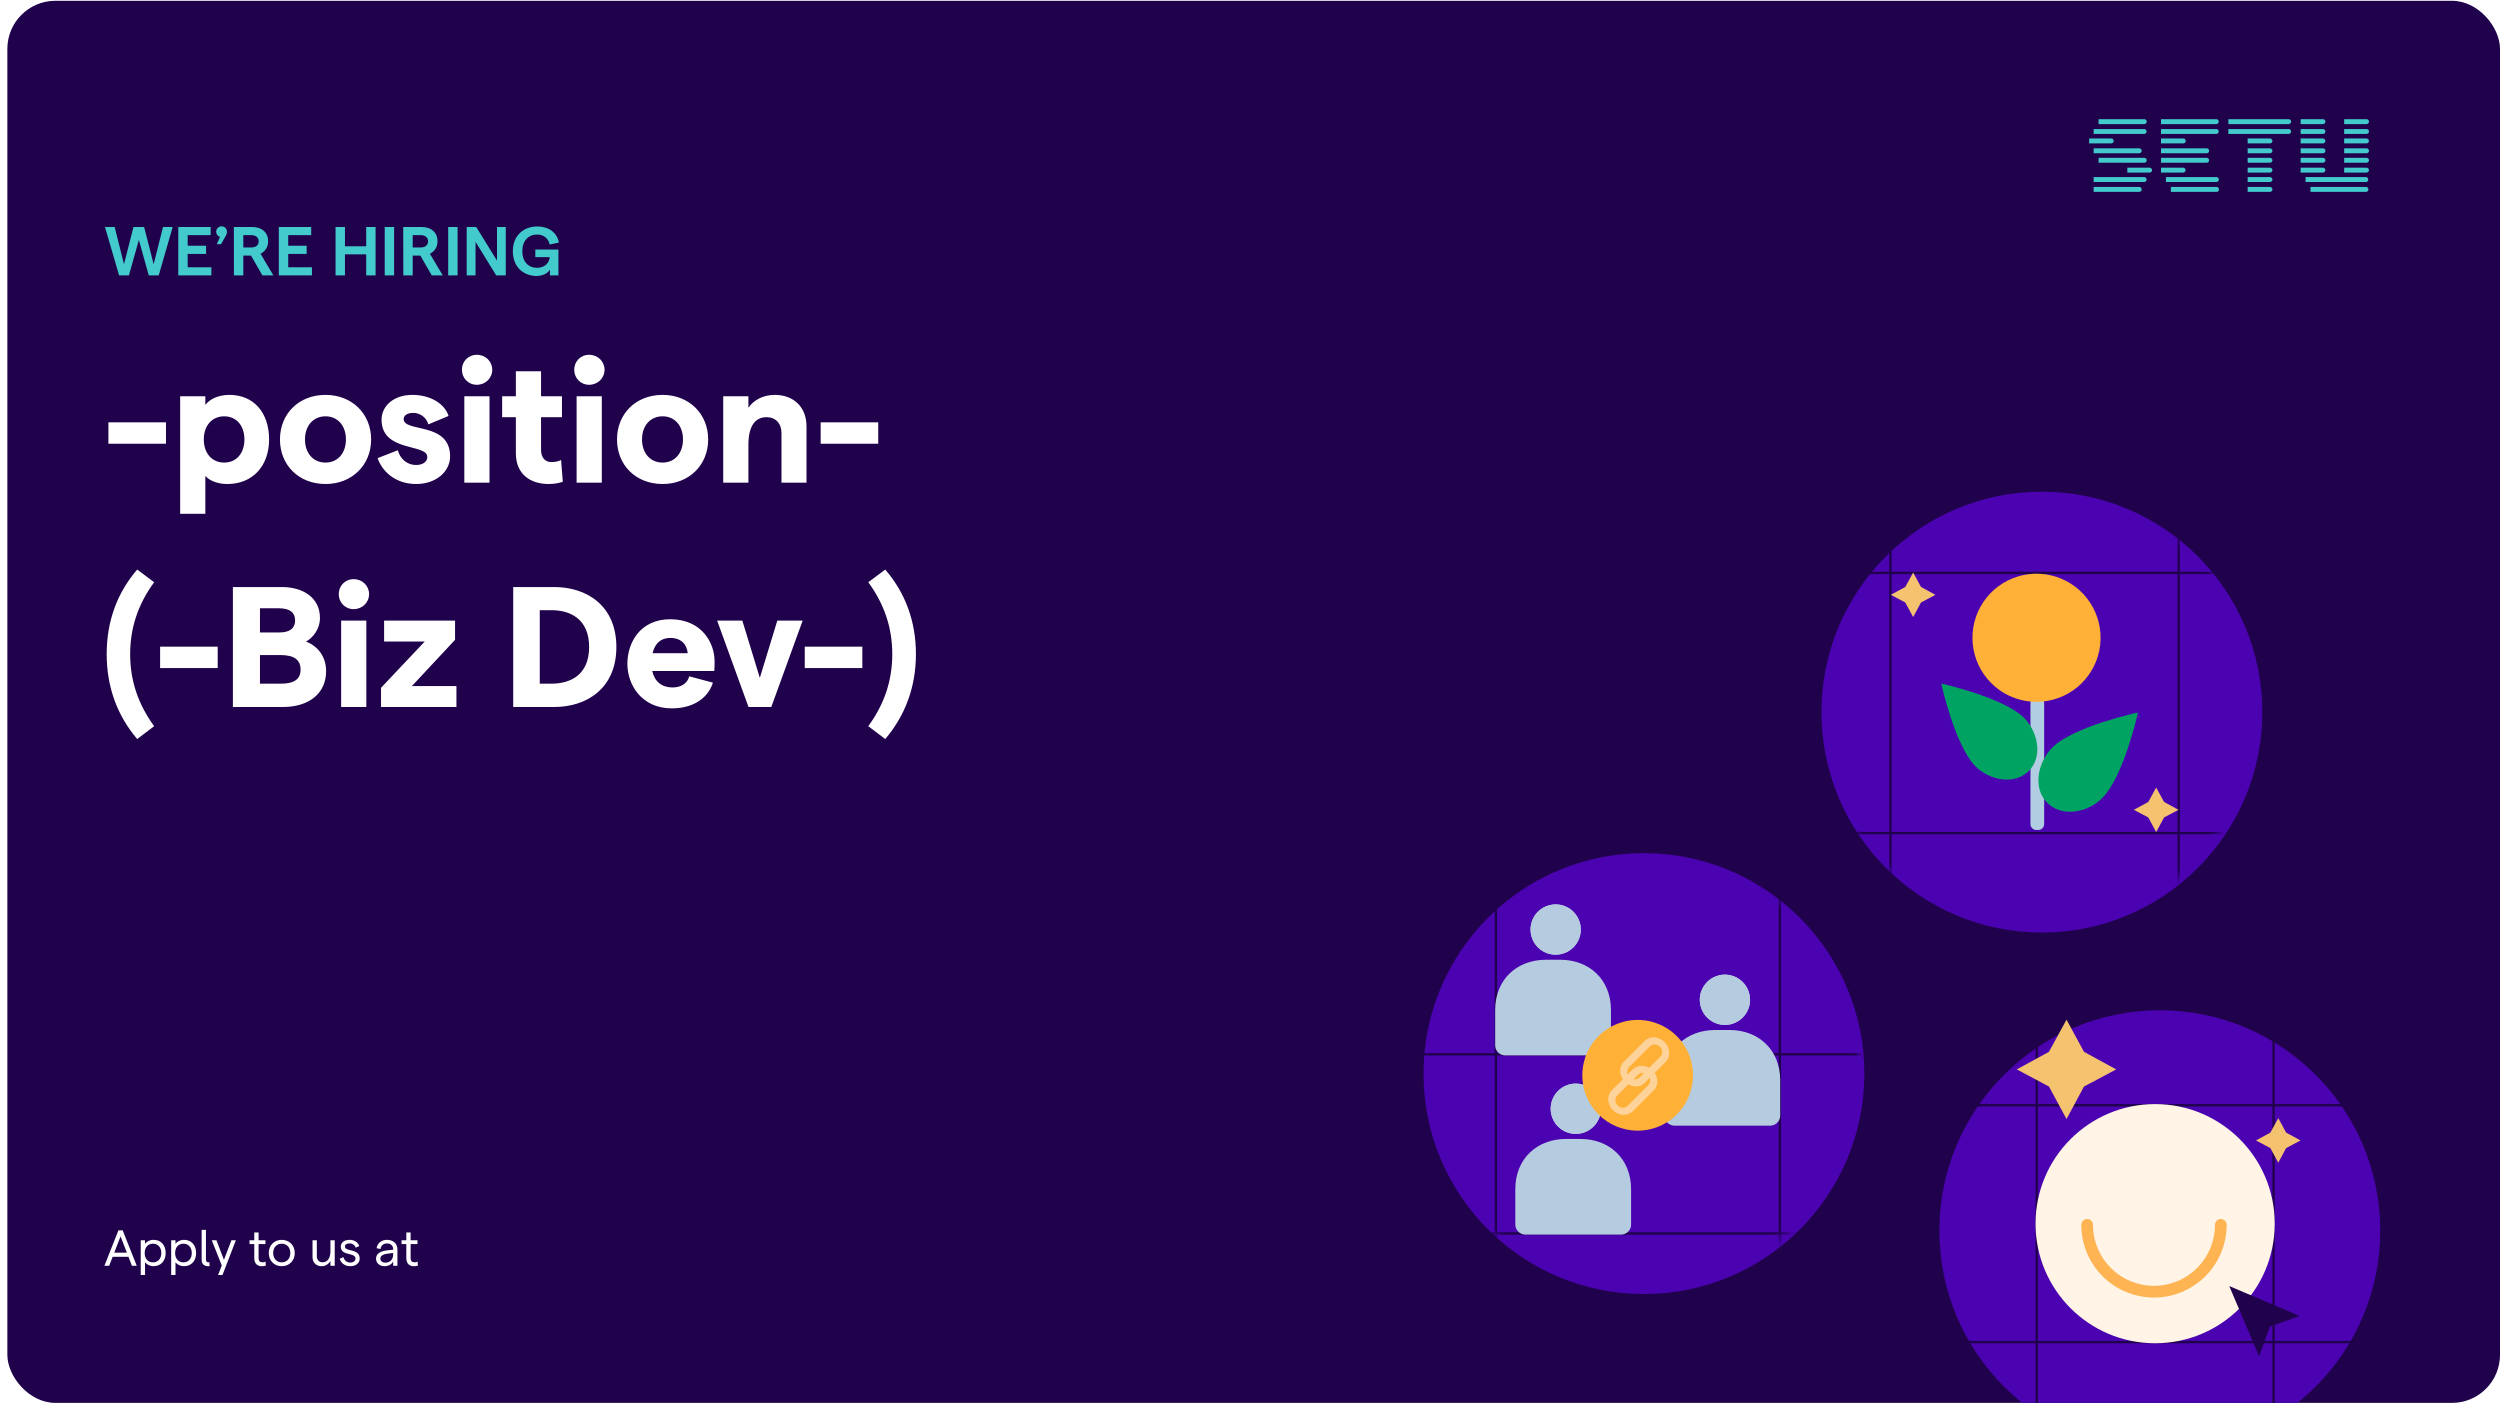 <svg width="312" height="176" viewBox="0 0 312 176" fill="none" xmlns="http://www.w3.org/2000/svg">
<g clip-path="url(#clip0_544_6248)">
<rect x="0.918" y="0.097" width="311.082" height="174.984" rx="6" fill="#20014B"/>
<path d="M13.528 55.378V52.704H20.714V55.378H13.528ZM22.483 64.125V49.454H25.627V50.523C26.226 49.774 27.273 49.282 28.642 49.282C31.636 49.282 33.583 51.464 33.583 54.843C33.583 58.222 31.465 60.404 28.386 60.404C27.209 60.404 26.204 60.04 25.627 59.398V64.125H22.483ZM27.979 57.73C29.498 57.73 30.503 56.575 30.503 54.843C30.503 53.111 29.498 51.956 27.979 51.956C26.461 51.956 25.434 53.111 25.434 54.843C25.434 56.575 26.461 57.73 27.979 57.73ZM40.628 60.404C37.292 60.404 34.939 58.051 34.939 54.843C34.939 51.635 37.292 49.282 40.628 49.282C43.922 49.282 46.317 51.635 46.317 54.843C46.317 58.051 43.922 60.404 40.628 60.404ZM40.628 57.73C42.146 57.73 43.173 56.554 43.173 54.843C43.173 53.132 42.146 51.956 40.628 51.956C39.088 51.956 38.062 53.132 38.062 54.843C38.062 56.554 39.088 57.73 40.628 57.73ZM51.938 60.404C49.308 60.404 47.682 58.8 47.126 57.174L49.65 56.191C49.907 57.196 50.741 58.03 51.938 58.03C52.772 58.03 53.328 57.623 53.328 57.025C53.328 55.335 47.618 56.468 47.618 52.384C47.618 50.694 49.094 49.282 51.468 49.282C53.671 49.282 55.489 50.352 55.98 51.913L53.457 52.961C53.179 51.977 52.302 51.528 51.575 51.528C50.869 51.528 50.377 51.828 50.377 52.298C50.377 54.009 56.173 52.597 56.173 56.96C56.173 58.821 54.462 60.404 51.938 60.404ZM59.508 48.021C58.438 48.021 57.647 47.187 57.647 46.139C57.647 45.112 58.438 44.278 59.508 44.278C60.599 44.278 61.433 45.112 61.433 46.139C61.433 47.187 60.599 48.021 59.508 48.021ZM57.947 60.233V49.454H61.09V60.233H57.947ZM70.239 60.126C69.725 60.297 69.126 60.404 68.485 60.404C66.154 60.404 64.379 59.163 64.379 56.554V52.063H62.668V49.454H64.379V46.331H67.522V49.454H70.132V52.063H67.522V56.148C67.522 57.11 68.036 57.666 68.806 57.666C69.191 57.666 69.661 57.602 70.025 57.41L70.239 60.126ZM73.522 48.021C72.453 48.021 71.662 47.187 71.662 46.139C71.662 45.112 72.453 44.278 73.522 44.278C74.613 44.278 75.447 45.112 75.447 46.139C75.447 47.187 74.613 48.021 73.522 48.021ZM71.961 60.233V49.454H75.105V60.233H71.961ZM82.692 60.404C79.355 60.404 77.003 58.051 77.003 54.843C77.003 51.635 79.355 49.282 82.692 49.282C85.985 49.282 88.38 51.635 88.38 54.843C88.38 58.051 85.985 60.404 82.692 60.404ZM82.692 57.73C84.21 57.73 85.237 56.554 85.237 54.843C85.237 53.132 84.21 51.956 82.692 51.956C81.152 51.956 80.125 53.132 80.125 54.843C80.125 56.554 81.152 57.73 82.692 57.73ZM90.257 60.233V49.454H93.401V50.886C94.042 49.946 95.219 49.282 96.694 49.282C99.068 49.282 100.651 50.822 100.651 53.196V60.233H97.528V54.03C97.528 52.854 96.801 52.063 95.668 52.063C94.171 52.063 93.401 53.282 93.401 55.506V60.233H90.257ZM102.418 55.378V52.704H109.604V55.378H102.418ZM17.121 92.232C14.619 89.281 13.314 85.73 13.314 81.624C13.314 77.539 14.619 73.989 17.121 71.08L19.238 72.663C17.228 75.4 16.244 78.373 16.244 81.624C16.244 84.939 17.228 87.869 19.238 90.628L17.121 92.232ZM19.982 83.378V80.704H27.168V83.378H19.982ZM29.065 88.233V73.262H35.16C37.855 73.262 39.929 74.609 39.929 77.111C39.929 78.523 39.053 79.592 38.197 80.063C39.544 80.597 40.699 81.817 40.699 83.763C40.699 86.607 38.475 88.233 35.31 88.233H29.065ZM32.444 78.929H34.882C36.229 78.929 36.828 78.352 36.828 77.432C36.828 76.491 36.229 75.914 34.818 75.914H32.444V78.929ZM32.444 85.324H35.032C36.764 85.324 37.513 84.725 37.513 83.57C37.513 82.394 36.764 81.752 35.032 81.752H32.444V85.324ZM44.136 76.021C43.067 76.021 42.275 75.187 42.275 74.139C42.275 73.112 43.067 72.278 44.136 72.278C45.227 72.278 46.061 73.112 46.061 74.139C46.061 75.187 45.227 76.021 44.136 76.021ZM42.575 88.233V77.454H45.719V88.233H42.575ZM47.552 88.233V85.837L53.006 80.063H47.937V77.454H56.792V79.849L51.402 85.623H56.963V88.233H47.552ZM64.048 88.233V73.262H69.16C73.266 73.262 76.923 75.614 76.923 80.747C76.923 85.88 73.266 88.233 69.16 88.233H64.048ZM67.363 85.324H68.796C71.213 85.324 73.523 84.212 73.523 80.747C73.523 77.282 71.213 76.149 68.796 76.149H67.363V85.324ZM89.183 82.565C89.183 82.993 89.162 83.506 89.141 83.741H81.399C81.698 85.067 82.596 85.794 83.922 85.794C84.992 85.794 85.783 85.303 86.018 84.404L88.97 85.196C88.328 87.227 86.403 88.404 83.837 88.404C80.115 88.404 78.298 85.516 78.298 82.843C78.298 80.17 79.923 77.282 83.644 77.282C87.537 77.282 89.183 80.17 89.183 82.565ZM81.442 81.517H85.826C85.719 80.426 85.034 79.614 83.644 79.614C82.511 79.614 81.741 80.255 81.442 81.517ZM93.414 88.233L89.5 77.454H92.644L94.826 84.597L97.007 77.454H100.172L96.258 88.233H93.414ZM100.433 83.378V80.704H107.619V83.378H100.433ZM110.479 92.232L108.361 90.628C110.372 87.869 111.356 84.939 111.356 81.624C111.356 78.373 110.372 75.4 108.361 72.663L110.479 71.08C112.981 73.989 114.307 77.539 114.307 81.624C114.307 85.73 112.981 89.281 110.479 92.232Z" fill="white"/>
<path d="M14.862 34.373L13.102 28.331H14.31L15.475 32.974L16.657 28.331H17.986L19.177 32.974L20.343 28.331H21.551L19.808 34.373H18.565L17.331 29.945L16.088 34.373H14.862ZM22.248 34.373V28.331H26.287V29.341H23.422V30.67H25.718V31.689H23.422V33.354H26.382V34.373H22.248ZM28.325 28.918C28.325 29.134 28.29 29.255 27.927 29.876L27.582 30.48H27.047L27.462 29.566C27.177 29.488 26.978 29.22 26.978 28.918C26.978 28.547 27.28 28.245 27.66 28.245C28.023 28.245 28.325 28.547 28.325 28.918ZM34.121 34.373H32.749L31.325 31.896H30.367V34.373H29.193L29.184 28.331H31.515C32.697 28.331 33.465 29.03 33.465 30.118C33.465 30.8 33.111 31.378 32.516 31.671L34.121 34.373ZM30.367 29.341V30.886H31.333C31.938 30.886 32.283 30.601 32.283 30.118C32.283 29.634 31.938 29.341 31.333 29.341H30.367ZM34.797 34.373V28.331H38.837V29.341H35.971V30.67H38.267V31.689H35.971V33.354H38.931V34.373H34.797ZM45.7 28.331H46.874V34.373H45.7V31.74H43.051V34.373H41.877V28.331H43.051V30.731H45.7V28.331ZM48.013 34.373V28.331H49.187V34.373H48.013ZM55.259 34.373H53.886L52.462 31.896H51.505V34.373H50.331L50.322 28.331H52.652C53.835 28.331 54.603 29.03 54.603 30.118C54.603 30.8 54.249 31.378 53.654 31.671L55.259 34.373ZM51.505 29.341V30.886H52.471C53.075 30.886 53.42 30.601 53.42 30.118C53.42 29.634 53.075 29.341 52.471 29.341H51.505ZM55.935 34.373V28.331H57.109V34.373H55.935ZM58.245 34.373V28.331H59.436L62.025 32.526V28.331H63.121V34.373H61.93L59.349 30.187V34.373H58.245ZM66.963 34.442C65.427 34.442 64.003 33.415 64.003 31.352C64.003 29.289 65.462 28.262 67.041 28.262C68.491 28.262 69.518 29.022 69.751 30.273L68.595 30.515C68.448 29.755 67.844 29.272 67.032 29.272C65.954 29.272 65.186 30.032 65.186 31.352C65.186 32.672 65.954 33.423 67.015 33.423C67.93 33.423 68.543 32.88 68.603 32.094H66.808V31.145H69.691V34.373H68.629V33.639C68.362 34.131 67.697 34.442 66.963 34.442Z" fill="#42CACD"/>
<path d="M16.466 157.972L16.029 156.845H14.061L13.624 157.972H13.029L14.782 153.542H15.308L17.067 157.972H16.466ZM14.257 156.333H15.833L15.048 154.301L14.257 156.333ZM17.562 159.124V154.782H18.1V155.244C18.271 154.953 18.689 154.732 19.151 154.732C20.132 154.732 20.676 155.44 20.676 156.377C20.676 157.314 20.119 158.023 19.138 158.023C18.733 158.023 18.315 157.82 18.1 157.529V159.124H17.562ZM19.087 157.542C19.72 157.542 20.132 157.08 20.132 156.377C20.132 155.675 19.72 155.213 19.087 155.213C18.467 155.213 18.056 155.675 18.056 156.377C18.056 157.08 18.467 157.542 19.087 157.542ZM21.363 159.124V154.782H21.901V155.244C22.072 154.953 22.49 154.732 22.952 154.732C23.933 154.732 24.477 155.44 24.477 156.377C24.477 157.314 23.92 158.023 22.939 158.023C22.534 158.023 22.116 157.82 21.901 157.529V159.124H21.363ZM22.889 157.542C23.521 157.542 23.933 157.08 23.933 156.377C23.933 155.675 23.521 155.213 22.889 155.213C22.268 155.213 21.857 155.675 21.857 156.377C21.857 157.08 22.268 157.542 22.889 157.542ZM26.158 158.016C25.588 158.073 25.164 157.858 25.164 157.194V153.491H25.702V157.156C25.702 157.504 25.867 157.554 26.133 157.535L26.158 158.016ZM28.885 154.782H29.436L27.765 159.124H27.214L27.676 157.928L26.429 154.782H27.012L27.948 157.225L28.885 154.782ZM33.177 157.947C33.019 158.004 32.848 158.023 32.677 158.023C32.133 158.023 31.734 157.719 31.734 157.016V155.257H31.139V154.782H31.734V153.814H32.272V154.782H33.127V155.257H32.272V157.035C32.272 157.371 32.462 157.535 32.74 157.535C32.867 157.535 33.013 157.516 33.139 157.453L33.177 157.947ZM35.161 158.023C34.212 158.023 33.541 157.333 33.541 156.377C33.541 155.421 34.212 154.732 35.161 154.732C36.104 154.732 36.788 155.421 36.788 156.377C36.788 157.333 36.104 158.023 35.161 158.023ZM35.161 157.542C35.8 157.542 36.231 157.061 36.231 156.377C36.231 155.694 35.8 155.213 35.161 155.213C34.522 155.213 34.092 155.694 34.092 156.377C34.092 157.061 34.522 157.542 35.161 157.542ZM41.775 154.782V157.972H41.237V157.371C41.016 157.75 40.629 158.023 40.142 158.023C39.477 158.023 39.003 157.573 39.003 156.896V154.782H39.541V156.795C39.541 157.225 39.813 157.535 40.262 157.535C40.857 157.535 41.237 157.023 41.237 156.181V154.782H41.775ZM43.719 158.023C42.947 158.023 42.529 157.542 42.39 157.092L42.852 156.89C42.972 157.263 43.225 157.567 43.719 157.567C44.111 157.567 44.365 157.339 44.365 157.08C44.365 156.263 42.529 156.788 42.529 155.58C42.529 155.073 42.966 154.732 43.649 154.732C44.213 154.732 44.7 155.048 44.833 155.516L44.384 155.713C44.295 155.383 43.978 155.175 43.637 155.175C43.276 155.175 43.048 155.32 43.048 155.573C43.048 156.257 44.896 155.757 44.89 157.073C44.89 157.63 44.422 158.023 43.719 158.023ZM48.289 154.732C49.062 154.732 49.599 155.187 49.599 155.928V157.972H49.068V157.428C48.884 157.795 48.467 158.023 48.005 158.023C47.365 158.023 46.929 157.63 46.929 157.08C46.929 156.466 47.429 156.13 48.448 156.029L49.068 155.959V155.896C49.068 155.459 48.758 155.181 48.289 155.181C47.853 155.181 47.542 155.44 47.498 155.871L46.998 155.776C47.093 155.143 47.618 154.732 48.289 154.732ZM48.087 157.58C48.707 157.58 49.068 157.168 49.068 156.529V156.377L48.448 156.447C47.802 156.516 47.467 156.738 47.467 157.073C47.467 157.371 47.72 157.58 48.087 157.58ZM52.152 157.947C51.993 158.004 51.823 158.023 51.652 158.023C51.108 158.023 50.709 157.719 50.709 157.016V155.257H50.114V154.782H50.709V153.814H51.247V154.782H52.101V155.257H51.247V157.035C51.247 157.371 51.437 157.535 51.715 157.535C51.842 157.535 51.987 157.516 52.114 157.453L52.152 157.947Z" fill="white"/>
<g clip-path="url(#clip1_544_6248)">
<path d="M270.309 22.101H276.623C276.703 22.105 276.779 22.14 276.833 22.199C276.887 22.258 276.917 22.336 276.914 22.416C276.915 22.494 276.885 22.57 276.831 22.626C276.776 22.682 276.702 22.714 276.623 22.716H270.309V22.101Z" fill="#42CACD"/>
<path d="M283.286 22.101C283.369 22.104 283.447 22.138 283.506 22.196C283.564 22.255 283.599 22.333 283.602 22.416C283.598 22.497 283.563 22.573 283.504 22.629C283.446 22.685 283.367 22.716 283.286 22.716H280.508V22.101H283.286Z" fill="#42CACD"/>
<path d="M287.735 22.101H295.267C295.347 22.105 295.422 22.14 295.476 22.199C295.531 22.258 295.56 22.336 295.558 22.416C295.559 22.494 295.529 22.57 295.474 22.626C295.42 22.682 295.345 22.714 295.267 22.716H287.735V22.101Z" fill="#42CACD"/>
<path d="M270.923 23.331H276.641C276.721 23.335 276.796 23.371 276.85 23.43C276.904 23.488 276.934 23.566 276.933 23.646C276.933 23.724 276.903 23.8 276.849 23.856C276.794 23.912 276.719 23.945 276.641 23.946H270.923V23.331Z" fill="#42CACD"/>
<path d="M283.286 23.331C283.369 23.334 283.447 23.368 283.506 23.427C283.564 23.485 283.599 23.563 283.602 23.646C283.598 23.727 283.563 23.803 283.504 23.859C283.446 23.915 283.367 23.946 283.286 23.946H280.508V23.331H283.286Z" fill="#42CACD"/>
<path d="M288.35 23.331H295.284C295.364 23.335 295.439 23.371 295.493 23.43C295.548 23.488 295.577 23.566 295.576 23.646C295.577 23.724 295.546 23.8 295.492 23.856C295.437 23.912 295.362 23.945 295.284 23.946H288.35V23.331Z" fill="#42CACD"/>
<path d="M276.607 14.874C276.686 14.875 276.76 14.907 276.815 14.963C276.869 15.02 276.9 15.095 276.899 15.173C276.9 15.253 276.871 15.331 276.816 15.39C276.762 15.448 276.687 15.484 276.607 15.489H269.693V14.874H276.607Z" fill="#42CACD"/>
<path d="M285.637 14.874C285.715 14.875 285.79 14.907 285.844 14.963C285.899 15.02 285.929 15.095 285.928 15.173C285.93 15.253 285.9 15.331 285.846 15.39C285.792 15.448 285.717 15.484 285.637 15.489H278.099V14.874H285.637Z" fill="#42CACD"/>
<path d="M289.913 14.874C289.993 14.874 290.069 14.905 290.125 14.962C290.181 15.018 290.213 15.094 290.213 15.173C290.213 15.255 290.182 15.333 290.126 15.391C290.07 15.45 289.994 15.485 289.913 15.489H287.12V14.874H289.913Z" fill="#42CACD"/>
<path d="M295.349 14.874C295.428 14.874 295.504 14.905 295.561 14.962C295.617 15.018 295.648 15.094 295.649 15.173C295.649 15.255 295.618 15.333 295.562 15.391C295.506 15.45 295.43 15.485 295.349 15.489H292.553V14.874H295.349Z" fill="#42CACD"/>
<path d="M276.607 16.104C276.686 16.105 276.76 16.137 276.815 16.194C276.869 16.25 276.9 16.325 276.899 16.404C276.9 16.483 276.871 16.561 276.816 16.62C276.762 16.678 276.687 16.714 276.607 16.719H269.693V16.104H276.607Z" fill="#42CACD"/>
<path d="M285.637 16.104C285.715 16.105 285.79 16.137 285.844 16.194C285.899 16.25 285.929 16.325 285.928 16.404C285.93 16.483 285.9 16.561 285.846 16.62C285.792 16.678 285.717 16.714 285.637 16.719H278.099V16.104H285.637Z" fill="#42CACD"/>
<path d="M289.913 16.104C289.993 16.104 290.069 16.136 290.125 16.192C290.181 16.248 290.213 16.324 290.213 16.404C290.213 16.485 290.182 16.563 290.126 16.622C290.07 16.68 289.994 16.715 289.913 16.719H287.12V16.104H289.913Z" fill="#42CACD"/>
<path d="M295.349 16.104C295.428 16.104 295.504 16.136 295.561 16.192C295.617 16.248 295.648 16.324 295.649 16.404C295.649 16.485 295.618 16.563 295.562 16.622C295.506 16.68 295.43 16.715 295.349 16.719H292.553V16.104H295.349Z" fill="#42CACD"/>
<path d="M272.471 17.283C272.554 17.285 272.632 17.32 272.691 17.378C272.749 17.437 272.783 17.515 272.786 17.598C272.782 17.679 272.748 17.755 272.689 17.811C272.63 17.867 272.552 17.898 272.471 17.898H269.693V17.283H272.471Z" fill="#42CACD"/>
<path d="M272.449 20.922C272.532 20.925 272.61 20.959 272.669 21.017C272.727 21.076 272.761 21.154 272.764 21.237C272.761 21.318 272.726 21.394 272.667 21.45C272.608 21.506 272.53 21.537 272.449 21.537H269.693V20.922H272.449Z" fill="#42CACD"/>
<path d="M283.286 17.283C283.369 17.286 283.447 17.32 283.506 17.378C283.564 17.437 283.599 17.515 283.602 17.598C283.598 17.679 283.563 17.755 283.504 17.811C283.446 17.867 283.367 17.898 283.286 17.898H280.508V17.283H283.286Z" fill="#42CACD"/>
<path d="M289.898 17.283C289.98 17.285 290.059 17.32 290.117 17.378C290.176 17.437 290.21 17.515 290.213 17.598C290.209 17.679 290.174 17.755 290.116 17.811C290.057 17.867 289.979 17.898 289.898 17.898H287.12V17.283H289.898Z" fill="#42CACD"/>
<path d="M295.333 17.283C295.416 17.285 295.494 17.32 295.553 17.378C295.611 17.437 295.645 17.515 295.648 17.598C295.644 17.679 295.61 17.755 295.551 17.811C295.492 17.867 295.414 17.898 295.333 17.898H292.553V17.283H295.333Z" fill="#42CACD"/>
<path d="M275.406 18.513C275.484 18.514 275.559 18.546 275.614 18.602C275.668 18.659 275.698 18.734 275.697 18.813C275.7 18.893 275.67 18.971 275.616 19.029C275.561 19.088 275.486 19.124 275.406 19.128H269.693V18.513H275.406Z" fill="#42CACD"/>
<path d="M283.286 18.513C283.369 18.516 283.447 18.55 283.506 18.608C283.564 18.667 283.599 18.745 283.602 18.828C283.598 18.909 283.563 18.985 283.504 19.041C283.446 19.097 283.367 19.128 283.286 19.128H280.508V18.513H283.286Z" fill="#42CACD"/>
<path d="M289.913 18.513C289.993 18.513 290.069 18.544 290.125 18.601C290.181 18.657 290.213 18.733 290.213 18.813C290.213 18.894 290.182 18.972 290.126 19.03C290.07 19.089 289.994 19.124 289.913 19.128H287.12V18.513H289.913Z" fill="#42CACD"/>
<path d="M295.349 18.513C295.428 18.513 295.504 18.544 295.561 18.601C295.617 18.657 295.648 18.733 295.649 18.813C295.649 18.894 295.618 18.972 295.562 19.03C295.506 19.089 295.43 19.124 295.349 19.128H292.553V18.513H295.349Z" fill="#42CACD"/>
<path d="M267.592 22.716H261.288V22.101H267.592C267.674 22.105 267.751 22.139 267.808 22.198C267.865 22.256 267.898 22.334 267.9 22.416C267.898 22.496 267.864 22.572 267.807 22.628C267.749 22.684 267.672 22.716 267.592 22.716" fill="#42CACD"/>
<path d="M266.977 23.946H261.288V23.331H266.991C267.071 23.336 267.146 23.371 267.2 23.43C267.255 23.489 267.284 23.566 267.283 23.646C267.284 23.724 267.254 23.8 267.199 23.856C267.144 23.912 267.07 23.945 266.991 23.946" fill="#42CACD"/>
<path d="M267.617 14.874C267.696 14.875 267.77 14.907 267.825 14.963C267.88 15.02 267.91 15.095 267.909 15.173C267.91 15.253 267.881 15.331 267.826 15.39C267.772 15.448 267.697 15.484 267.617 15.489H261.902V14.874H267.617Z" fill="#42CACD"/>
<path d="M267.6 16.104C267.678 16.105 267.753 16.137 267.808 16.194C267.862 16.25 267.893 16.325 267.892 16.404C267.893 16.484 267.864 16.561 267.809 16.62C267.755 16.679 267.68 16.714 267.6 16.719H261.288V16.104H267.6Z" fill="#42CACD"/>
<path d="M263.48 17.283C263.562 17.285 263.641 17.32 263.699 17.378C263.758 17.437 263.792 17.515 263.794 17.598C263.791 17.679 263.756 17.755 263.697 17.811C263.639 17.867 263.561 17.898 263.48 17.898H260.724V17.283H263.48Z" fill="#42CACD"/>
<path d="M268.268 20.922C268.35 20.925 268.429 20.959 268.487 21.017C268.546 21.076 268.58 21.154 268.583 21.237C268.579 21.318 268.544 21.394 268.486 21.45C268.427 21.506 268.349 21.537 268.268 21.537H265.49V20.922H268.268Z" fill="#42CACD"/>
<path d="M266.992 18.513C267.07 18.514 267.145 18.546 267.2 18.602C267.255 18.658 267.285 18.734 267.284 18.813C267.286 18.893 267.256 18.97 267.202 19.029C267.147 19.088 267.072 19.123 266.992 19.128H261.288V18.513H266.992Z" fill="#42CACD"/>
<path d="M267.643 20.307H261.902V19.692H267.62C267.7 19.696 267.775 19.732 267.829 19.791C267.884 19.849 267.913 19.927 267.912 20.007C267.913 20.085 267.882 20.161 267.828 20.217C267.773 20.273 267.698 20.305 267.62 20.307" fill="#42CACD"/>
<path d="M275.383 20.307H269.693V19.692H275.406C275.486 19.696 275.561 19.731 275.616 19.79C275.67 19.849 275.7 19.927 275.697 20.007C275.698 20.085 275.668 20.161 275.614 20.217C275.559 20.273 275.484 20.305 275.406 20.307" fill="#42CACD"/>
<path d="M283.286 19.692C283.369 19.695 283.447 19.729 283.506 19.787C283.564 19.846 283.599 19.924 283.602 20.007C283.598 20.088 283.563 20.164 283.504 20.22C283.446 20.276 283.367 20.307 283.286 20.307H280.508V19.692H283.286Z" fill="#42CACD"/>
<path d="M289.888 20.307H287.12V19.692H289.913C289.994 19.695 290.07 19.73 290.126 19.789C290.182 19.848 290.213 19.926 290.213 20.007C290.213 20.086 290.181 20.163 290.125 20.219C290.069 20.275 289.993 20.307 289.913 20.307" fill="#42CACD"/>
<path d="M295.372 20.307H292.553V19.692H295.349C295.43 19.695 295.506 19.73 295.562 19.789C295.618 19.848 295.649 19.926 295.649 20.007C295.648 20.086 295.617 20.163 295.561 20.219C295.504 20.275 295.428 20.307 295.349 20.307" fill="#42CACD"/>
<path d="M283.286 20.922C283.369 20.925 283.447 20.959 283.506 21.017C283.564 21.076 283.599 21.154 283.602 21.237C283.598 21.318 283.563 21.394 283.504 21.45C283.446 21.506 283.367 21.537 283.286 21.537H280.508V20.922H283.286Z" fill="#42CACD"/>
<path d="M289.898 20.922C289.98 20.925 290.059 20.959 290.117 21.017C290.176 21.076 290.21 21.154 290.213 21.237C290.209 21.318 290.174 21.394 290.116 21.45C290.057 21.506 289.979 21.537 289.898 21.537H287.12V20.922H289.898Z" fill="#42CACD"/>
<path d="M295.333 20.922C295.416 20.925 295.494 20.959 295.553 21.017C295.611 21.076 295.645 21.154 295.648 21.237C295.644 21.318 295.61 21.394 295.551 21.45C295.492 21.506 295.414 21.537 295.333 21.537H292.553V20.922H295.333Z" fill="#42CACD"/>
</g>
<g filter="url(#filter0_d_544_6248)">
<circle cx="268.961" cy="153.007" r="27.509" fill="#4B02B0"/>
</g>
<line x1="254.182" y1="122.864" x2="254.182" y2="182.858" stroke="#20014B" stroke-width="0.293"/>
<line x1="283.74" y1="122.864" x2="283.74" y2="182.858" stroke="#20014B" stroke-width="0.293"/>
<line x1="238.818" y1="137.936" x2="298.812" y2="137.936" stroke="#20014B" stroke-width="0.293"/>
<line x1="238.818" y1="167.494" x2="298.812" y2="167.494" stroke="#20014B" stroke-width="0.293"/>
<circle cx="268.961" cy="152.715" r="14.925" fill="#FFF4E6"/>
<path d="M277.156 152.861C277.156 155.073 276.277 157.195 274.713 158.759C273.149 160.323 271.027 161.202 268.815 161.202C266.603 161.202 264.482 160.323 262.918 158.759C261.353 157.195 260.475 155.073 260.475 152.861" stroke="#FEB452" stroke-width="1.463" stroke-linecap="round"/>
<mask id="mask0_544_6248" style="mask-type:alpha" maskUnits="userSpaceOnUse" x="241" y="125" width="56" height="56">
<circle cx="268.961" cy="153.007" r="27.509" fill="white"/>
</mask>
<g mask="url(#mask0_544_6248)">
</g>
<path fill-rule="evenodd" clip-rule="evenodd" d="M278.212 160.502L286.976 164.227L283.279 165.569L281.937 169.266L278.212 160.502Z" fill="#20014B"/>
<path d="M255.708 131.267L257.902 127.254L260.084 131.267L264.097 133.461L260.084 135.598L257.902 139.657L255.708 135.598L251.695 133.461L255.708 131.267Z" fill="#F5C270"/>
<path d="M283.345 141.345L284.328 139.545L285.306 141.345L287.106 142.328L285.306 143.286L284.328 145.106L283.345 143.286L281.545 142.328L283.345 141.345Z" fill="#F5C270"/>
<g filter="url(#filter1_d_544_6248)">
<circle cx="254.242" cy="88.288" r="27.509" fill="#4B02B0"/>
</g>
<mask id="mask1_544_6248" style="mask-type:alpha" maskUnits="userSpaceOnUse" x="226" y="60" width="56" height="56">
<circle cx="254.242" cy="88.288" r="27.509" fill="white"/>
</mask>
<g mask="url(#mask1_544_6248)">
<line x1="235.931" y1="58.145" x2="235.931" y2="118.138" stroke="#20014B" stroke-width="0.293"/>
<line x1="271.9" y1="58.145" x2="271.9" y2="118.138" stroke="#20014B" stroke-width="0.293"/>
<line x1="224.099" y1="71.5" x2="284.092" y2="71.5" stroke="#20014B" stroke-width="0.293"/>
<line x1="224.099" y1="103.969" x2="284.092" y2="103.969" stroke="#20014B" stroke-width="0.293"/>
<path d="M237.778 73.251L238.762 71.452L239.74 73.251L241.539 74.234L239.74 75.192L238.762 77.012L237.778 75.192L235.979 74.234L237.778 73.251Z" fill="#F5C270"/>
<path d="M268.109 100.082L269.092 98.282L270.071 100.082L271.87 101.065L270.071 102.023L269.092 103.843L268.109 102.023L266.31 101.065L268.109 100.082Z" fill="#F5C270"/>
</g>
<g filter="url(#filter2_d_544_6248)">
<circle cx="204.578" cy="133.4" r="27.509" fill="#4B02B0"/>
</g>
<mask id="mask2_544_6248" style="mask-type:alpha" maskUnits="userSpaceOnUse" x="177" y="105" width="56" height="56">
<circle cx="204.578" cy="133.4" r="27.509" fill="white"/>
</mask>
<g mask="url(#mask2_544_6248)">
<line x1="186.688" y1="103.256" x2="186.688" y2="163.25" stroke="#20014B" stroke-width="0.293"/>
<line x1="222.127" y1="103.256" x2="222.127" y2="163.25" stroke="#20014B" stroke-width="0.293"/>
<line x1="174.435" y1="131.577" x2="234.428" y2="131.577" stroke="#20014B" stroke-width="0.293"/>
<line x1="174.24" y1="153.936" x2="234.234" y2="153.936" stroke="#20014B" stroke-width="0.293"/>
</g>
<path d="M215.26 127.914C215.727 127.915 216.188 127.812 216.609 127.613C217.031 127.414 217.403 127.123 217.698 126.762C217.994 126.401 218.205 125.979 218.317 125.526C218.429 125.073 218.439 124.601 218.345 124.144C218.222 123.539 217.923 122.985 217.486 122.549C217.049 122.113 216.493 121.815 215.889 121.693C215.279 121.568 214.647 121.63 214.073 121.869C213.402 122.147 212.848 122.648 212.505 123.288C212.162 123.927 212.051 124.666 212.191 125.378C212.331 126.09 212.713 126.732 213.273 127.194C213.832 127.656 214.534 127.911 215.26 127.914Z" fill="#B5CBDF"/>
<g style="mix-blend-mode:multiply">
<path d="M215.26 127.914C215.727 127.915 216.188 127.812 216.609 127.613C217.031 127.414 217.403 127.123 217.698 126.762C217.994 126.401 218.205 125.979 218.317 125.526C218.429 125.073 218.439 124.601 218.345 124.144C218.222 123.539 217.923 122.985 217.486 122.549C217.049 122.113 216.493 121.815 215.889 121.693C215.279 121.568 214.647 121.63 214.073 121.869C213.402 122.147 212.848 122.648 212.505 123.288C212.162 123.927 212.051 124.666 212.191 125.378C212.331 126.09 212.713 126.732 213.273 127.194C213.832 127.656 214.534 127.911 215.26 127.914Z" fill="#B5CBDF"/>
</g>
<path d="M222.172 139.149C222.184 139.315 222.16 139.482 222.102 139.639C222.053 139.799 221.967 139.945 221.851 140.066C221.738 140.19 221.601 140.291 221.449 140.361C221.298 140.435 221.133 140.476 220.965 140.481H208.926C208.76 140.474 208.596 140.433 208.445 140.362C208.294 140.291 208.159 140.19 208.047 140.066C207.932 139.944 207.844 139.798 207.789 139.639C207.735 139.481 207.711 139.315 207.72 139.149V134.826C207.72 130.918 210.522 128.543 214.041 128.543H215.851C219.369 128.543 222.172 130.918 222.172 134.826V139.149Z" fill="#B5CBDF"/>
<path d="M194.137 119.148C194.603 119.149 195.064 119.046 195.486 118.847C195.907 118.648 196.28 118.357 196.575 117.996C196.87 117.635 197.082 117.213 197.194 116.76C197.305 116.307 197.315 115.835 197.222 115.378C197.098 114.773 196.799 114.219 196.362 113.783C195.926 113.347 195.37 113.05 194.765 112.928C194.156 112.803 193.523 112.864 192.949 113.104C192.279 113.381 191.725 113.882 191.382 114.522C191.039 115.161 190.928 115.9 191.068 116.612C191.208 117.324 191.59 117.966 192.149 118.428C192.709 118.891 193.411 119.145 194.137 119.148V119.148Z" fill="#B5CBDF"/>
<g style="mix-blend-mode:multiply">
<path d="M194.137 119.148C194.603 119.149 195.064 119.046 195.486 118.847C195.907 118.648 196.28 118.357 196.575 117.996C196.87 117.635 197.082 117.213 197.194 116.76C197.305 116.307 197.315 115.835 197.222 115.378C197.098 114.773 196.799 114.219 196.362 113.783C195.926 113.347 195.37 113.05 194.765 112.928C194.156 112.803 193.523 112.864 192.949 113.104C192.279 113.381 191.725 113.882 191.382 114.522C191.039 115.161 190.928 115.9 191.068 116.612C191.208 117.324 191.59 117.966 192.149 118.428C192.709 118.891 193.411 119.145 194.137 119.148V119.148Z" fill="#B5CBDF"/>
</g>
<path d="M201.048 130.383C201.06 130.549 201.037 130.716 200.979 130.873C200.929 131.033 200.843 131.179 200.728 131.3C200.615 131.425 200.478 131.525 200.325 131.596C200.175 131.67 200.01 131.71 199.842 131.715H187.803C187.636 131.708 187.472 131.667 187.321 131.596C187.17 131.525 187.035 131.424 186.923 131.3C186.808 131.178 186.72 131.032 186.666 130.873C186.611 130.716 186.588 130.549 186.597 130.383V126.06C186.597 122.152 189.399 119.777 192.918 119.777H194.727C198.246 119.777 201.048 122.152 201.048 126.06V130.383Z" fill="#B5CBDF"/>
<g style="mix-blend-mode:multiply">
<path d="M196.65 141.512C197.116 141.513 197.577 141.41 197.999 141.211C198.421 141.011 198.793 140.721 199.088 140.36C199.384 139.999 199.595 139.576 199.707 139.124C199.819 138.671 199.828 138.199 199.735 137.742C199.611 137.137 199.313 136.582 198.876 136.146C198.439 135.711 197.883 135.413 197.278 135.291C196.669 135.166 196.036 135.227 195.462 135.467C194.792 135.745 194.238 136.246 193.895 136.885C193.552 137.525 193.441 138.263 193.581 138.976C193.721 139.688 194.103 140.329 194.662 140.792C195.222 141.254 195.924 141.508 196.65 141.512Z" fill="#B5CBDF"/>
</g>
<g style="mix-blend-mode:multiply">
<path d="M196.65 141.512C197.116 141.513 197.577 141.41 197.999 141.211C198.421 141.011 198.793 140.721 199.088 140.36C199.384 139.999 199.595 139.576 199.707 139.124C199.819 138.671 199.828 138.199 199.735 137.742C199.611 137.137 199.313 136.582 198.876 136.146C198.439 135.711 197.883 135.413 197.278 135.291C196.669 135.166 196.036 135.227 195.462 135.467C194.792 135.745 194.238 136.246 193.895 136.885C193.552 137.525 193.441 138.263 193.581 138.976C193.721 139.688 194.103 140.329 194.662 140.792C195.222 141.254 195.924 141.508 196.65 141.512Z" fill="#B5CBDF"/>
</g>
<g style="mix-blend-mode:multiply">
<path d="M203.561 152.746C203.573 152.913 203.55 153.08 203.492 153.236C203.442 153.396 203.356 153.543 203.241 153.664C203.128 153.788 202.991 153.888 202.839 153.959C202.688 154.033 202.523 154.074 202.355 154.078H190.316C190.149 154.071 189.986 154.031 189.835 153.96C189.684 153.888 189.548 153.788 189.436 153.664C189.321 153.541 189.233 153.396 189.179 153.236C189.124 153.079 189.101 152.913 189.11 152.746V148.423C189.11 144.515 191.912 142.14 195.431 142.14H197.24C200.759 142.14 203.561 144.515 203.561 148.423V152.746Z" fill="#B5CBDF"/>
</g>
<path d="M204.384 141.109C205.983 141.108 207.532 140.553 208.768 139.539C210.004 138.524 210.85 137.112 211.161 135.544C211.472 133.975 211.231 132.347 210.476 130.937C209.722 129.527 208.502 128.422 207.025 127.811C205.547 127.199 203.904 127.119 202.374 127.584C200.844 128.048 199.522 129.029 198.634 130.359C197.746 131.689 197.347 133.285 197.504 134.876C197.661 136.468 198.365 137.955 199.496 139.086C200.794 140.379 202.551 141.106 204.384 141.109V141.109Z" fill="#FFB036"/>
<g style="mix-blend-mode:multiply">
<path d="M205.265 129.907L202.644 132.528C202.001 133.171 202.064 134.276 202.786 134.998C203.508 135.72 204.613 135.783 205.257 135.14L207.877 132.519C208.52 131.876 208.457 130.771 207.735 130.049C207.014 129.327 205.908 129.264 205.265 129.907ZM207.224 131.866L204.604 134.487C204.43 134.64 204.203 134.719 203.971 134.706C203.74 134.692 203.524 134.588 203.369 134.415C203.196 134.261 203.092 134.044 203.079 133.813C203.065 133.581 203.144 133.354 203.297 133.181L205.918 130.56C206.091 130.407 206.319 130.328 206.55 130.341C206.781 130.355 206.998 130.459 207.152 130.632C207.325 130.786 207.429 131.003 207.443 131.234C207.456 131.466 207.378 131.693 207.224 131.866V131.866Z" fill="#FEB452"/>
</g>
<g style="mix-blend-mode:multiply">
<path d="M203.774 133.458L201.153 136.079C200.51 136.722 200.573 137.827 201.295 138.549C202.017 139.271 203.122 139.334 203.765 138.691L206.386 136.07C207.029 135.427 206.965 134.32 206.244 133.6C205.524 132.879 204.417 132.815 203.774 133.458ZM205.733 135.417L203.112 138.038C202.939 138.191 202.712 138.27 202.481 138.257C202.25 138.244 202.034 138.14 201.879 137.968C201.707 137.813 201.602 137.596 201.589 137.365C201.575 137.134 201.654 136.907 201.808 136.733L204.428 134.113C204.601 133.958 204.829 133.879 205.06 133.892C205.292 133.906 205.509 134.01 205.664 134.183C205.836 134.338 205.939 134.555 205.952 134.786C205.965 135.017 205.886 135.244 205.733 135.417V135.417Z" fill="#FEB452"/>
</g>
<g style="mix-blend-mode:multiply">
<path d="M205.265 129.907L202.644 132.528C202.001 133.171 202.064 134.276 202.786 134.998C203.508 135.72 204.613 135.783 205.257 135.14L207.877 132.519C208.52 131.876 208.457 130.771 207.735 130.049C207.014 129.327 205.908 129.264 205.265 129.907ZM207.224 131.866L204.604 134.487C204.43 134.64 204.203 134.719 203.971 134.706C203.74 134.692 203.524 134.588 203.369 134.415C203.196 134.261 203.092 134.044 203.079 133.813C203.065 133.581 203.144 133.354 203.297 133.181L205.918 130.56C206.091 130.407 206.319 130.328 206.55 130.341C206.781 130.355 206.998 130.459 207.152 130.632C207.325 130.786 207.429 131.003 207.443 131.234C207.456 131.466 207.378 131.693 207.224 131.866V131.866Z" fill="#FED39A"/>
</g>
<g style="mix-blend-mode:multiply">
<path d="M203.774 133.458L201.153 136.079C200.51 136.722 200.573 137.827 201.295 138.549C202.017 139.271 203.122 139.334 203.765 138.691L206.386 136.07C207.029 135.427 206.965 134.32 206.244 133.6C205.524 132.879 204.417 132.815 203.774 133.458ZM205.733 135.417L203.112 138.038C202.939 138.191 202.712 138.27 202.481 138.257C202.25 138.244 202.034 138.14 201.879 137.968C201.707 137.813 201.602 137.596 201.589 137.365C201.575 137.134 201.654 136.907 201.808 136.733L204.428 134.113C204.601 133.958 204.829 133.879 205.06 133.892C205.292 133.906 205.509 134.01 205.664 134.183C205.836 134.338 205.939 134.555 205.952 134.786C205.965 135.017 205.886 135.244 205.733 135.417V135.417Z" fill="#FED39A"/>
</g>
<path d="M254.376 87.018H254.136C253.729 87.018 253.399 87.348 253.399 87.755V102.844C253.399 103.251 253.729 103.581 254.136 103.581H254.376C254.782 103.581 255.112 103.251 255.112 102.844V87.755C255.112 87.348 254.782 87.018 254.376 87.018Z" fill="#B1CDE2"/>
<path d="M254.158 87.589C256.008 87.589 257.801 86.947 259.231 85.774C260.661 84.6 261.639 82.967 262 81.153C262.361 79.338 262.081 77.455 261.209 75.824C260.337 74.192 258.926 72.914 257.217 72.206C255.508 71.498 253.607 71.405 251.836 71.942C250.066 72.479 248.537 73.613 247.509 75.151C246.482 76.69 246.019 78.537 246.201 80.377C246.382 82.218 247.196 83.939 248.504 85.247C249.247 85.99 250.128 86.579 251.099 86.981C252.069 87.382 253.108 87.589 254.158 87.589V87.589Z" fill="#FFB036"/>
<g style="mix-blend-mode:multiply">
<g style="mix-blend-mode:multiply">
<path fill-rule="evenodd" clip-rule="evenodd" d="M250.286 75.475H258.036V76.441H254.764C255.187 76.886 255.461 77.454 255.546 78.063H258.036V79.022H255.529C255.448 79.491 255.254 79.933 254.964 80.309C254.673 80.685 254.294 80.985 253.861 81.181L256.226 85.179H255.129L252.908 81.387H250.286V80.41H252.765C253.285 80.405 253.784 80.201 254.158 79.839C254.413 79.592 254.595 79.28 254.684 78.936H250.286V77.966H254.741C254.624 77.528 254.368 77.141 254.011 76.863C253.655 76.585 253.217 76.431 252.765 76.424H250.286V75.475Z" fill="#FFB036"/>
</g>
</g>
<g style="mix-blend-mode:multiply">
<path d="M256.123 93.3C254.353 95.071 253.616 98.315 255.495 100.194C257.374 102.073 260.635 101.376 262.389 99.566C265.05 96.898 266.821 88.92 266.821 88.92C266.821 88.92 258.785 90.633 256.123 93.3Z" fill="#00A362"/>
</g>
<g style="mix-blend-mode:multiply">
<path d="M246.517 95.613C248.23 97.361 251.365 98.041 253.193 96.219C255.021 94.397 254.29 91.256 252.576 89.554C249.961 87.018 242.262 85.305 242.262 85.305C242.262 85.305 243.975 93.026 246.517 95.613Z" fill="#00A362"/>
</g>
</g>
<defs>
<filter id="filter0_d_544_6248" x="235.599" y="119.645" width="67.895" height="67.895" filterUnits="userSpaceOnUse" color-interpolation-filters="sRGB">
<feFlood flood-opacity="0" result="BackgroundImageFix"/>
<feColorMatrix in="SourceAlpha" type="matrix" values="0 0 0 0 0 0 0 0 0 0 0 0 0 0 0 0 0 0 127 0" result="hardAlpha"/>
<feMorphology radius="0.585" operator="dilate" in="SourceAlpha" result="effect1_dropShadow_544_6248"/>
<feOffset dx="0.585" dy="0.585"/>
<feGaussianBlur stdDeviation="2.927"/>
<feComposite in2="hardAlpha" operator="out"/>
<feColorMatrix type="matrix" values="0 0 0 0 0 0 0 0 0 0 0 0 0 0 0 0 0 0 0.02 0"/>
<feBlend mode="normal" in2="BackgroundImageFix" result="effect1_dropShadow_544_6248"/>
<feBlend mode="normal" in="SourceGraphic" in2="effect1_dropShadow_544_6248" result="shape"/>
</filter>
<filter id="filter1_d_544_6248" x="220.879" y="54.925" width="67.895" height="67.895" filterUnits="userSpaceOnUse" color-interpolation-filters="sRGB">
<feFlood flood-opacity="0" result="BackgroundImageFix"/>
<feColorMatrix in="SourceAlpha" type="matrix" values="0 0 0 0 0 0 0 0 0 0 0 0 0 0 0 0 0 0 127 0" result="hardAlpha"/>
<feMorphology radius="0.585" operator="dilate" in="SourceAlpha" result="effect1_dropShadow_544_6248"/>
<feOffset dx="0.585" dy="0.585"/>
<feGaussianBlur stdDeviation="2.927"/>
<feComposite in2="hardAlpha" operator="out"/>
<feColorMatrix type="matrix" values="0 0 0 0 0 0 0 0 0 0 0 0 0 0 0 0 0 0 0.02 0"/>
<feBlend mode="normal" in2="BackgroundImageFix" result="effect1_dropShadow_544_6248"/>
<feBlend mode="normal" in="SourceGraphic" in2="effect1_dropShadow_544_6248" result="shape"/>
</filter>
<filter id="filter2_d_544_6248" x="171.215" y="100.037" width="67.895" height="67.895" filterUnits="userSpaceOnUse" color-interpolation-filters="sRGB">
<feFlood flood-opacity="0" result="BackgroundImageFix"/>
<feColorMatrix in="SourceAlpha" type="matrix" values="0 0 0 0 0 0 0 0 0 0 0 0 0 0 0 0 0 0 127 0" result="hardAlpha"/>
<feMorphology radius="0.585" operator="dilate" in="SourceAlpha" result="effect1_dropShadow_544_6248"/>
<feOffset dx="0.585" dy="0.585"/>
<feGaussianBlur stdDeviation="2.927"/>
<feComposite in2="hardAlpha" operator="out"/>
<feColorMatrix type="matrix" values="0 0 0 0 0 0 0 0 0 0 0 0 0 0 0 0 0 0 0.02 0"/>
<feBlend mode="normal" in2="BackgroundImageFix" result="effect1_dropShadow_544_6248"/>
<feBlend mode="normal" in="SourceGraphic" in2="effect1_dropShadow_544_6248" result="shape"/>
</filter>
<clipPath id="clip0_544_6248">
<rect x="0.918" y="0.097" width="311.082" height="174.984" rx="6" fill="white"/>
</clipPath>
<clipPath id="clip1_544_6248">
<rect width="34.905" height="9.072" fill="white" transform="translate(260.724 14.874)"/>
</clipPath>
</defs>
</svg>
